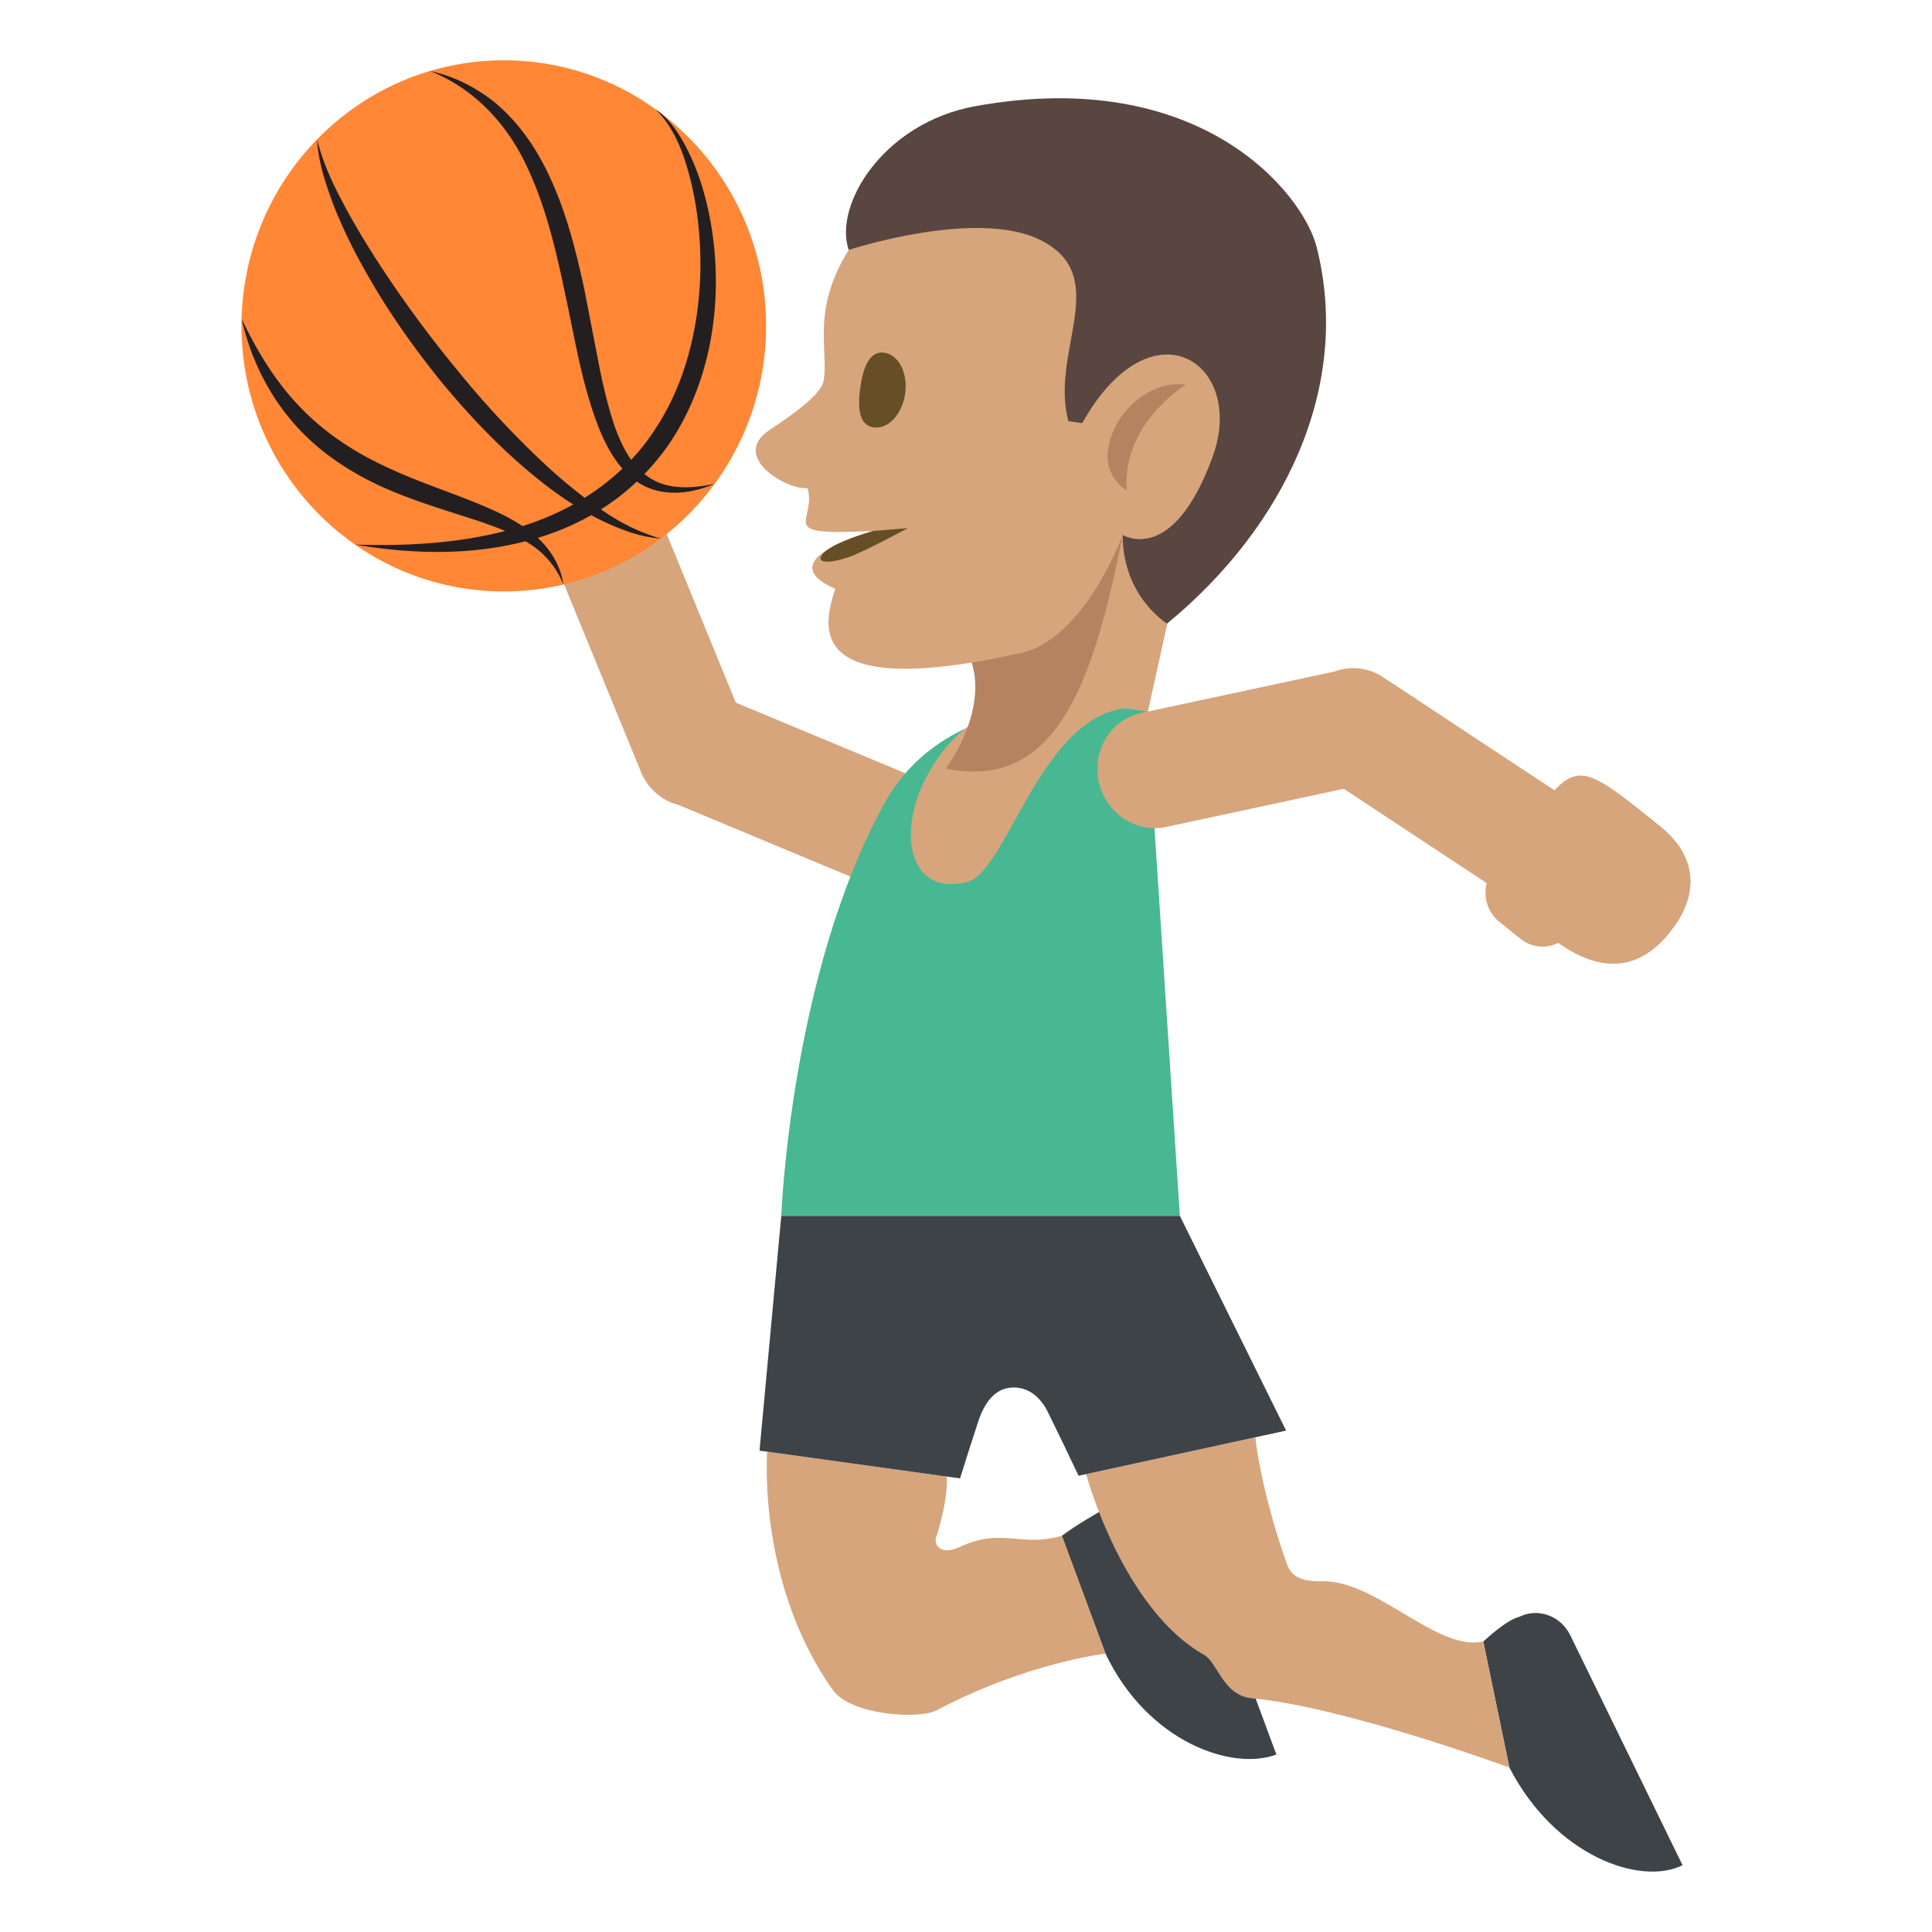 <!--
  - Copyright (c) 2022 船山信息 chuanshaninfo.com
  - The project is licensed under Mulan PubL v2.
  - You can use this software according to the terms and conditions of the Mulan
  - PubL v2. You may obtain a copy of Mulan PubL v2 at:
  -          http://license.coscl.org.cn/MulanPubL-2.0
  - THIS SOFTWARE IS PROVIDED ON AN "AS IS" BASIS, WITHOUT WARRANTIES OF ANY KIND,
  - EITHER EXPRESS OR IMPLIED, INCLUDING BUT NOT LIMITED TO NON-INFRINGEMENT,
  - MERCHANTABILITY OR FIT FOR A PARTICULAR PURPOSE.
  - See the Mulan PubL v2 for more details.
  -->

<svg xmlns="http://www.w3.org/2000/svg" width="64" height="64" viewBox="0 0 64 64"><path fill="#D6A57C" d="M29.946 25.596l-5.571-2.32-2.491-6.078-3.45 1.545 2.809 6.852c.154.369.413.66.726.855l-.002.002.02.008c.154.096.32.16.495.207l6.023 2.51c.948.404 2.04-.07 2.439-1.063.4-.987-.049-2.118-.998-2.518z"/><ellipse fill="#FF8736" cx="16.689" cy="10.795" rx="8.689" ry="8.797"/><path fill="#231F20" d="M10.504 4.619c.184.734.492 1.42.846 2.078.347.664.733 1.303 1.136 1.93a38.723 38.723 0 0 0 2.642 3.609 30.94 30.94 0 0 0 3.043 3.254c.549.496 1.12.971 1.733 1.381.608.424 1.269.77 1.992.969-.755-.051-1.476-.35-2.154-.689a12.075 12.075 0 0 1-1.9-1.266c-1.192-.951-2.245-2.057-3.215-3.227-.958-1.182-1.833-2.43-2.573-3.764a17.385 17.385 0 0 1-.992-2.063c-.263-.712-.519-1.448-.558-2.212zM8.004 10.559c.521 1.1 1.153 2.125 1.971 2.961.814.84 1.796 1.48 2.861 1.965 1.059.504 2.201.85 3.323 1.336.558.242 1.117.531 1.596.945.478.412.825.99.908 1.6a2.825 2.825 0 0 0-1.101-1.342c-.481-.32-1.03-.527-1.588-.723-1.118-.375-2.29-.699-3.41-1.217-1.115-.52-2.174-1.248-2.965-2.219-.799-.963-1.329-2.117-1.595-3.306zM23.678 16.025c-.693.295-1.532.445-2.301.092-.76-.373-1.205-1.139-1.506-1.859-.597-1.48-.819-3.023-1.15-4.52-.311-1.496-.662-2.984-1.318-4.328-.647-1.34-1.718-2.49-3.159-3.057.75.156 1.466.51 2.089.994.616.496 1.122 1.129 1.516 1.814.793 1.385 1.184 2.928 1.511 4.439l.44 2.27c.143.752.309 1.494.545 2.201.244.693.578 1.385 1.185 1.76.602.398 1.411.355 2.148.194z"/><path fill="#231F20" d="M21.722 3.625c.4.27.691.68.926 1.102.238.424.425.879.577 1.342.293.931.451 1.906.482 2.886.066 1.953-.377 3.98-1.477 5.654a7.825 7.825 0 0 1-2.082 2.109 8.626 8.626 0 0 1-2.674 1.195c-1.889.502-3.847.443-5.714.127 1.894.061 3.802-.063 5.573-.621 1.762-.551 3.355-1.633 4.354-3.178 1.023-1.531 1.475-3.414 1.514-5.285.012-.938-.07-1.883-.281-2.803-.215-.909-.514-1.85-1.198-2.528z"/><path fill="#3E4347" d="M50.001 58.553l-.866-4.176c.874-.791 1.169-.805 1.185-.814.624-.313 1.381-.041 1.697.607l3.72 7.617c-1.392.695-4.22-.299-5.736-3.234zM36.621 54.779l-1.447-3.904c.945-.699 2.516-1.479 2.533-1.484.648-.248 1.375.096 1.626.773l2.949 7.957c-1.454.551-4.261-.404-5.661-3.342z"/><path fill="#D6A57C" d="M37.687 16.549l1.803.385-2.229 10.095-3.232-2.502z"/><path fill="#47B892" d="M39.084 40.277H25.881s.3-7.988 3.406-13.645c2.431-4.426 8.705-3.055 8.705-3.055l1.092 16.7z"/><path fill="#D6A57C" d="M54.974 27.352c-2.125-1.709-2.613-2.094-3.481-1.172l-5.682-3.752a1.786 1.786 0 0 0-1.075-.293v-.002l-.02.004c-.178.01-.354.051-.521.111l-6.377 1.367c-1.006.209-1.644 1.227-1.421 2.271.22 1.043 1.222 1.719 2.227 1.51l5.892-1.266 4.734 3.125c-.12.459.03.969.42 1.283l.696.559c.371.299.858.336 1.249.137.98.682 2.462 1.314 3.792-.465.22-.292 1.439-1.915-.433-3.417z"/><path fill="#D6A57C" d="M37.47 23.449c-2.949.102-4.094 5.402-5.408 5.758-2.149.582-2.525-2.143-.82-4.332 2.134-2.742 6.228-1.426 6.228-1.426z"/><g><path fill="#D6A57C" d="M49.135 54.377l.866 4.176s-5.455-2.01-8.522-2.293c-.965-.09-1.146-1.188-1.583-1.434-2.727-1.537-3.915-5.994-3.915-5.994l5.603-1.219s.166 1.697 1.021 4.125c.108.313.252.664 1.188.643 1.809-.041 3.809 2.34 5.342 1.996zM36.621 54.779l-1.447-3.904c-1.375.395-1.969-.289-3.378.369-.639.297-.866-.072-.786-.316.432-1.34.35-2.016.35-2.016l-5.946-.822s-.343 4.355 2.177 7.896c.594.834 2.855.979 3.436.67 2.976-1.576 5.594-1.877 5.594-1.877z"/><path fill="#3E4347" d="M25.881 40.277h13.203l3.52 7.113-6.875 1.496c-.353-.746-.697-1.461-1.022-2.119-.22-.445-.599-.805-1.124-.805-.643 0-.984.539-1.181 1.137-.212.646-.41 1.268-.599 1.875l-6.643-.92.721-7.777z"/></g><g><path fill="#B58360" d="M32.191 21.948c.518 1.703-.859 3.515-.859 3.515 3.612.729 4.871-2.723 5.859-7.744 0 0-5.919 1.212-5 4.229z"/></g><g><path fill="#D6A57C" d="M39.9 5.546L28.479 7.751c-1.741 2.325-.995 3.794-1.2 4.878-.091.481-1.198 1.225-1.784 1.611-1.309.868.513 1.981 1.261 1.934.303 1.15-1.146 1.58 2.172 1.414 0 0-3.524.938-1.257 1.917-.425 1.271-1.014 3.721 6.146 2.128 2.128-.474 3.375-3.914 3.375-3.914l3.489-.104L39.9 5.546z"/><path fill="#594640" d="M32.318 3.515c7.487-1.351 10.853 2.916 11.295 4.66 1.18 4.639-1.076 9.295-4.952 12.482 0 0-1.475-.891-1.47-2.938 0 0 1.657 1.051 2.98-2.59 1.125-3.094-2.02-5.216-4.321-1.112l-.456-.065c-.632-2.3 1.479-4.794-.926-5.999-2.12-1.063-6.353.326-6.353.326-.51-1.483 1.144-4.212 4.203-4.764z"/><path fill="#664E27" d="M29.984 13.045c-.099.683-.566 1.182-1.046 1.112-.479-.068-.537-.643-.439-1.325.099-.684.315-1.218.795-1.148.479.068.788.678.69 1.361z"/><path fill="#B58360" d="M36.704 14.901c.192-1.334 1.468-2.318 2.579-2.158 0 0-2.137 1.297-1.957 3.507 0 0-.755-.423-.622-1.349z"/><path fill="#664E27" d="M30.07 17.496s-1.479.803-1.97.964c-1.042.347-1.161.019-.545-.34.495-.288 1.372-.532 1.372-.532l1.143-.092z"/></g></svg>